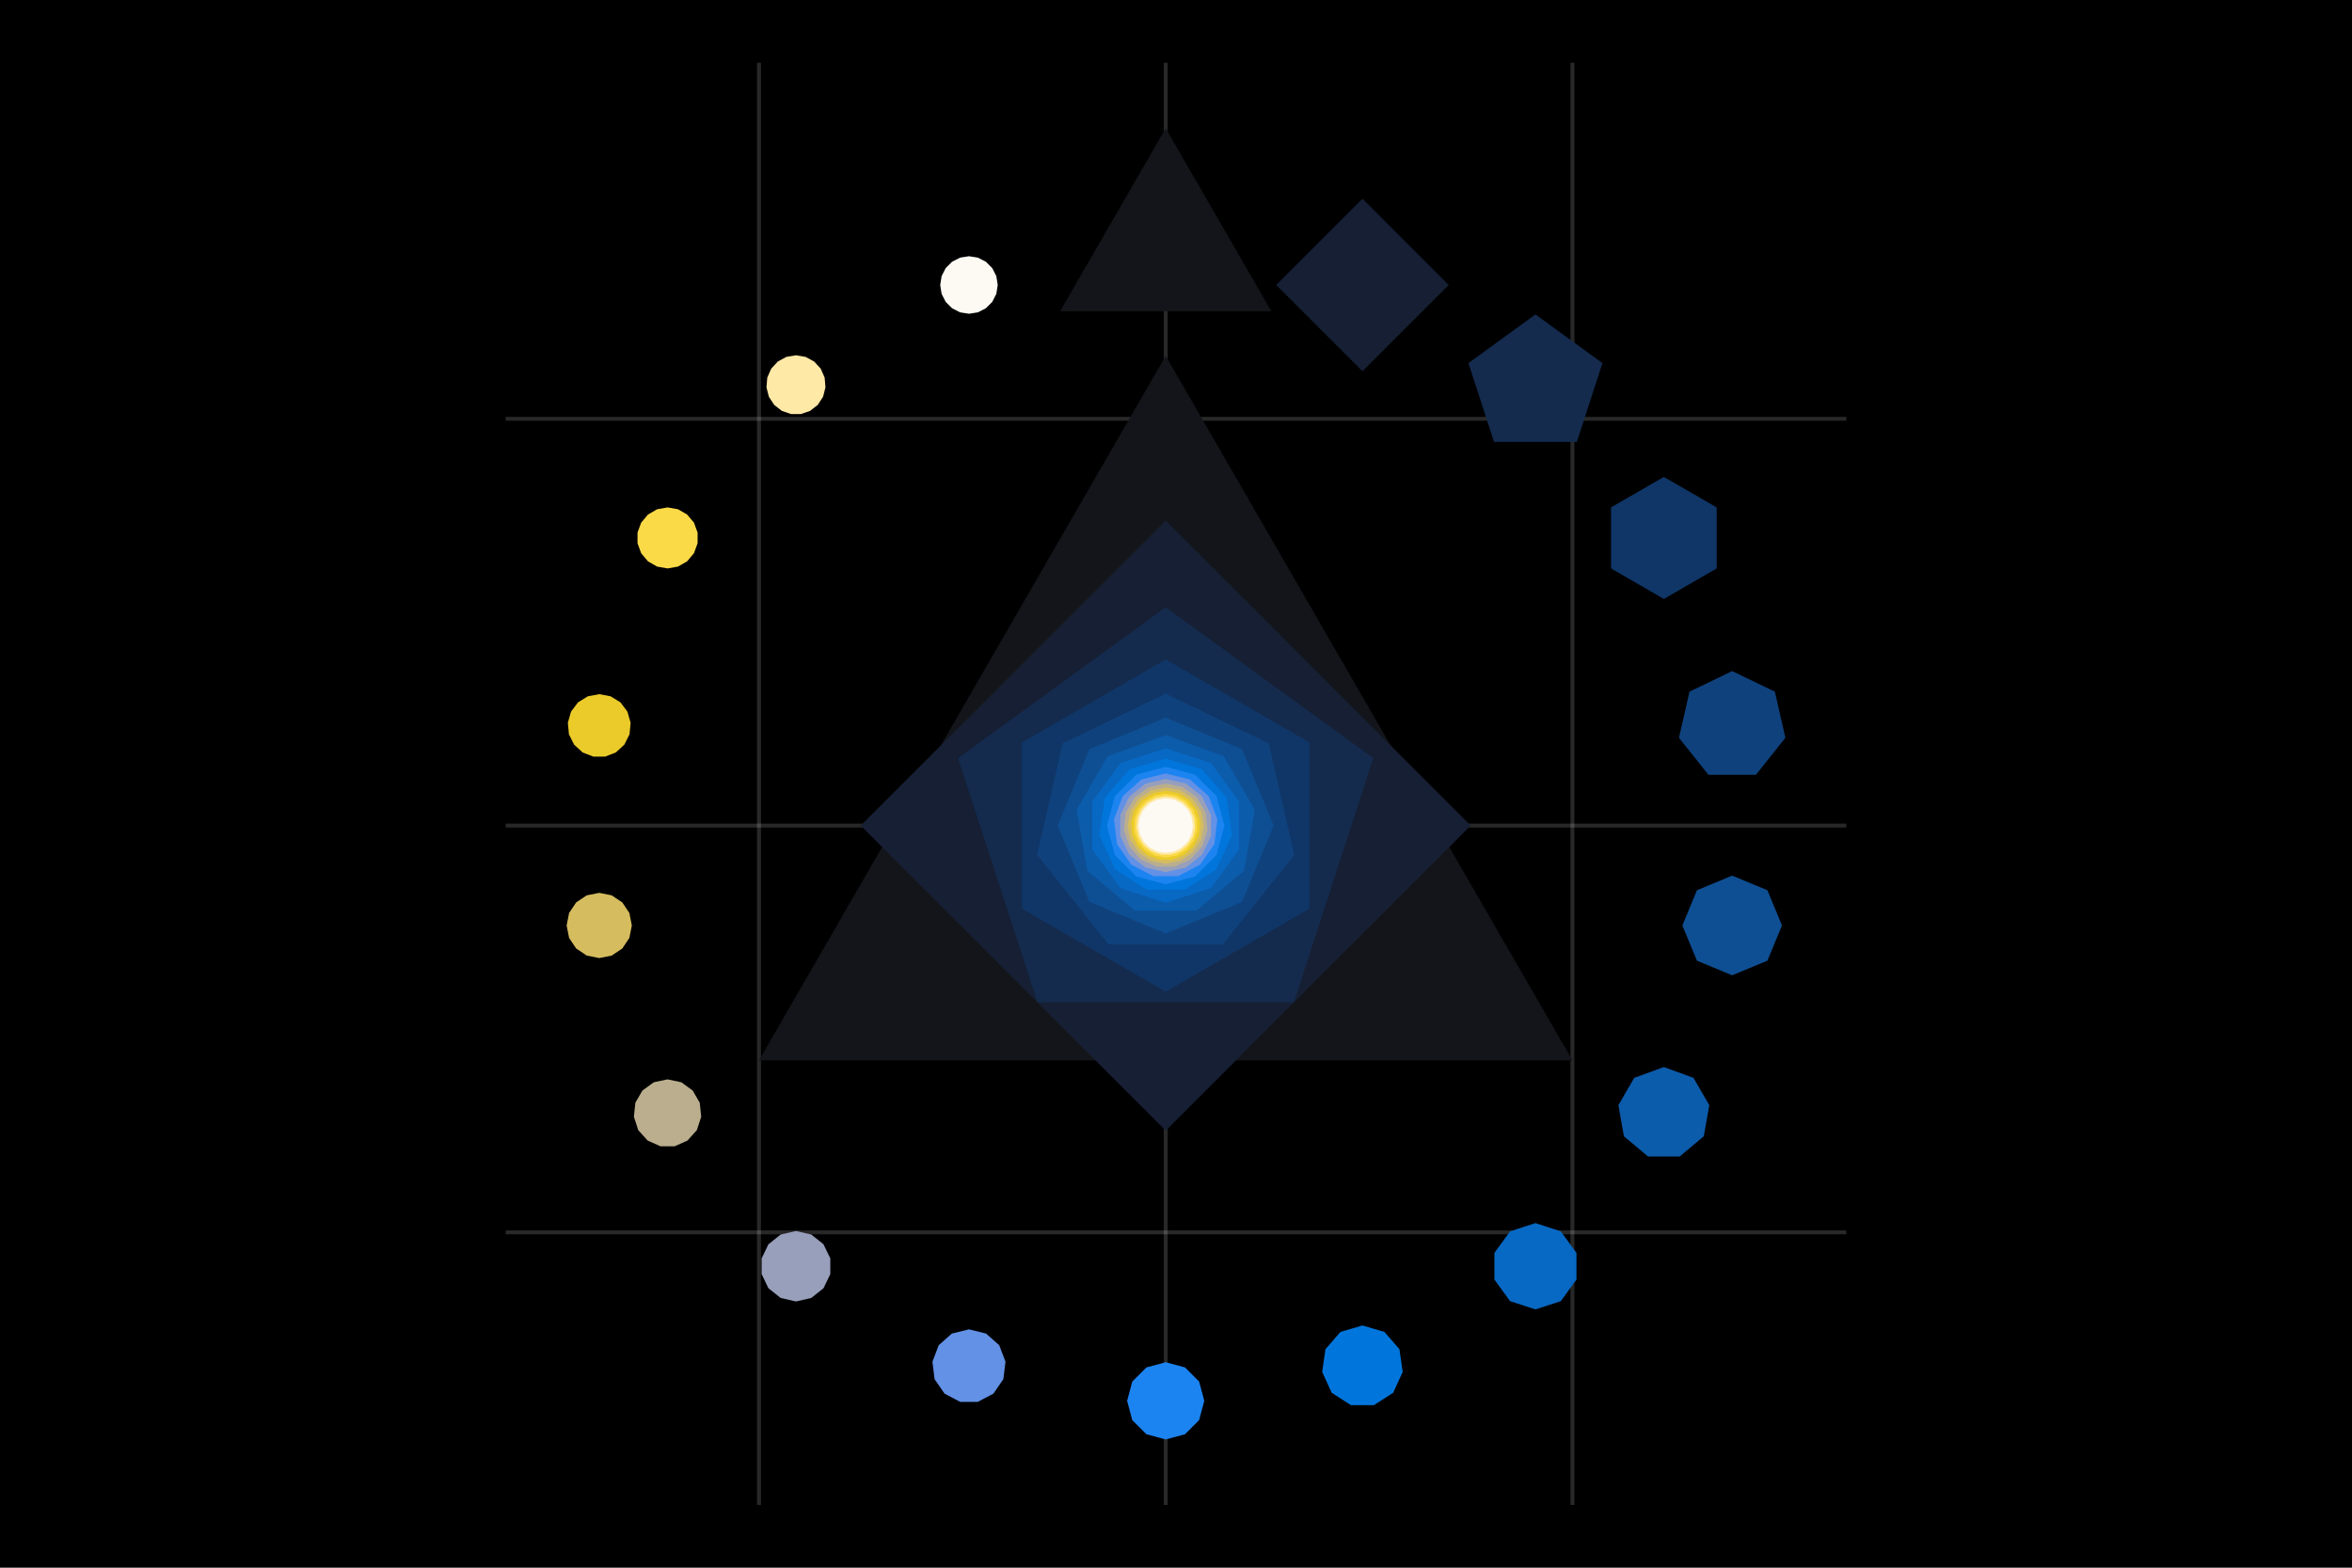<?xml version="1.0" encoding="UTF-8"?>
<svg xmlns="http://www.w3.org/2000/svg" xmlns:xlink="http://www.w3.org/1999/xlink" width="450pt" height="300pt" viewBox="0 0 450 300" version="1.1">
<g id="surface1-9b583c00">
<rect x="0" y="0" width="450" height="300" style="fill:rgb(0%,0%,0%);fill-opacity:1;stroke:none;"/>
<path style="fill:none;stroke-width:1;stroke-linecap:butt;stroke-linejoin:miter;stroke:rgb(100%,100%,100%);stroke-opacity:0.16;stroke-miterlimit:2;" d="M 193.615 384 L 193.615 16 " transform="matrix(0.75,0,0,0.75,0,0)"/>
<path style="fill:none;stroke-width:1;stroke-linecap:butt;stroke-linejoin:miter;stroke:rgb(100%,100%,100%);stroke-opacity:0.16;stroke-miterlimit:2;" d="M 297.375 384 L 297.375 16 " transform="matrix(0.75,0,0,0.75,0,0)"/>
<path style="fill:none;stroke-width:1;stroke-linecap:butt;stroke-linejoin:miter;stroke:rgb(100%,100%,100%);stroke-opacity:0.16;stroke-miterlimit:2;" d="M 401.135 384 L 401.135 16 " transform="matrix(0.75,0,0,0.75,0,0)"/>
<path style="fill:none;stroke-width:1;stroke-linecap:butt;stroke-linejoin:miter;stroke:rgb(100%,100%,100%);stroke-opacity:0.16;stroke-miterlimit:2;" d="M 129 314.438 L 471 314.438 " transform="matrix(0.75,0,0,0.75,0,0)"/>
<path style="fill:none;stroke-width:1;stroke-linecap:butt;stroke-linejoin:miter;stroke:rgb(100%,100%,100%);stroke-opacity:0.16;stroke-miterlimit:2;" d="M 129 210.646 L 471 210.646 " transform="matrix(0.75,0,0,0.75,0,0)"/>
<path style="fill:none;stroke-width:1;stroke-linecap:butt;stroke-linejoin:miter;stroke:rgb(100%,100%,100%);stroke-opacity:0.16;stroke-miterlimit:2;" d="M 129 106.854 L 471 106.854 " transform="matrix(0.75,0,0,0.75,0,0)"/>
<path style=" stroke:none;fill-rule:evenodd;fill:rgb(7.722%,8.283%,10.246%);fill-opacity:1;" d="M 300.852 202.926 L 145.211 202.926 L 223.031 68.098 Z M 300.852 202.926 "/>
<path style=" stroke:none;fill-rule:evenodd;fill:rgb(8.877%,12.466%,20.189%);fill-opacity:1;" d="M 281.395 157.984 L 223.031 216.367 L 164.664 157.984 L 223.031 99.602 Z M 281.395 157.984 "/>
<path style=" stroke:none;fill-rule:evenodd;fill:rgb(7.906%,16.86%,30.658%);fill-opacity:1;" d="M 262.75 145.074 L 247.578 191.781 L 198.484 191.781 L 183.312 145.074 L 223.031 116.211 Z M 262.75 145.074 "/>
<path style=" stroke:none;fill-rule:evenodd;fill:rgb(6.22%,21.443%,40.367%);fill-opacity:1;" d="M 250.543 142.094 L 250.543 173.875 L 223.031 189.762 L 195.516 173.875 L 195.516 142.094 L 223.031 126.203 Z M 250.543 142.094 "/>
<path style=" stroke:none;fill-rule:evenodd;fill:rgb(5.964%,26.17%,49.192%);fill-opacity:1;" d="M 242.742 142.262 L 247.609 163.594 L 233.969 180.707 L 212.09 180.707 L 198.449 163.594 L 203.32 142.262 L 223.031 132.766 Z M 242.742 142.262 "/>
<path style=" stroke:none;fill-rule:evenodd;fill:rgb(5.724%,31.04%,58.113%);fill-opacity:1;" d="M 237.621 143.387 L 243.664 157.984 L 237.621 172.578 L 223.031 178.625 L 208.438 172.578 L 202.395 157.984 L 208.438 143.387 L 223.031 137.344 Z M 237.621 143.387 "/>
<path style=" stroke:none;fill-rule:evenodd;fill:rgb(4.892%,36.044%,67.29%);fill-opacity:1;" d="M 234.145 144.734 L 240.062 154.98 L 238.008 166.633 L 228.945 174.238 L 217.117 174.238 L 208.055 166.633 L 206 154.98 L 211.914 144.734 L 223.031 140.688 Z M 234.145 144.734 "/>
<path style=" stroke:none;fill-rule:evenodd;fill:rgb(3.07%,41.172%,76.704%);fill-opacity:1;" d="M 231.711 146.035 L 237.074 153.422 L 237.074 162.547 L 231.711 169.934 L 223.031 172.754 L 214.352 169.934 L 208.988 162.547 L 208.988 153.422 L 214.352 146.035 L 223.031 143.215 Z M 231.711 146.035 "/>
<path style=" stroke:none;fill-rule:evenodd;fill:rgb(0.369%,46.415%,86.319%);fill-opacity:1;" d="M 229.949 147.215 L 234.672 152.664 L 235.699 159.805 L 232.703 166.367 L 226.637 170.266 L 219.426 170.266 L 213.359 166.367 L 210.363 159.805 L 211.387 152.664 L 216.109 147.215 L 223.031 145.184 Z M 229.949 147.215 "/>
<path style=" stroke:none;fill-rule:evenodd;fill:rgb(11.137%,51.722%,94.285%);fill-opacity:1;" d="M 228.645 148.254 L 232.758 152.367 L 234.262 157.984 L 232.758 163.602 L 228.645 167.715 L 223.031 169.219 L 217.414 167.715 L 213.305 163.602 L 211.797 157.984 L 213.305 152.367 L 217.414 148.254 L 223.031 146.75 Z M 228.645 148.254 "/>
<path style=" stroke:none;fill-rule:evenodd;fill:rgb(38.665%,56.947%,90.185%);fill-opacity:1;" d="M 227.66 149.16 L 231.227 152.324 L 232.918 156.781 L 232.344 161.516 L 229.637 165.441 L 225.414 167.66 L 220.645 167.66 L 216.426 165.441 L 213.715 161.516 L 213.141 156.781 L 214.832 152.324 L 218.402 149.16 L 223.031 148.02 Z M 227.66 149.16 "/>
<path style=" stroke:none;fill-rule:evenodd;fill:rgb(59.535%,62.442%,73.269%);fill-opacity:1;" d="M 226.898 149.949 L 230 152.426 L 231.719 156 L 231.719 159.969 L 230 163.543 L 226.898 166.016 L 223.031 166.898 L 219.164 166.016 L 216.062 163.543 L 214.34 159.969 L 214.34 156 L 216.062 152.426 L 219.164 149.949 L 223.031 149.066 Z M 226.898 149.949 "/>
<path style=" stroke:none;fill-rule:evenodd;fill:rgb(73.039%,68.029%,55.471%);fill-opacity:1;" d="M 226.301 150.641 L 229.004 152.605 L 230.676 155.5 L 231.023 158.824 L 229.992 162.004 L 227.754 164.488 L 224.703 165.848 L 221.359 165.848 L 218.305 164.488 L 216.07 162.004 L 215.039 158.824 L 215.387 155.5 L 217.059 152.605 L 219.762 150.641 L 223.031 149.945 Z M 226.301 150.641 "/>
<path style=" stroke:none;fill-rule:evenodd;fill:rgb(83.569%,73.575%,37.493%);fill-opacity:1;" d="M 225.82 151.242 L 228.188 152.824 L 229.77 155.191 L 230.324 157.984 L 229.77 160.777 L 228.188 163.145 L 225.82 164.727 L 223.031 165.281 L 220.238 164.727 L 217.871 163.145 L 216.289 160.777 L 215.734 157.984 L 216.289 155.191 L 217.871 152.824 L 220.238 151.242 L 223.031 150.688 Z M 225.82 151.242 "/>
<path style=" stroke:none;fill-rule:evenodd;fill:rgb(92.018%,79.327%,16.789%);fill-opacity:1;" d="M 225.438 151.77 L 227.52 153.059 L 228.992 155.016 L 229.664 157.371 L 229.438 159.809 L 228.348 162 L 226.535 163.648 L 224.254 164.535 L 221.805 164.535 L 219.523 163.648 L 217.715 162 L 216.625 159.809 L 216.398 157.371 L 217.066 155.016 L 218.543 153.059 L 220.625 151.77 L 223.031 151.32 Z M 225.438 151.77 "/>
<path style=" stroke:none;fill-rule:evenodd;fill:rgb(98.196%,85.161%,28.16%);fill-opacity:1;" d="M 225.121 152.238 L 226.961 153.301 L 228.324 154.926 L 229.051 156.922 L 229.051 159.047 L 228.324 161.043 L 226.961 162.668 L 225.121 163.73 L 223.031 164.102 L 220.938 163.73 L 219.102 162.668 L 217.734 161.043 L 217.008 159.047 L 217.008 156.922 L 217.734 154.926 L 219.102 153.301 L 220.938 152.238 L 223.031 151.867 Z M 225.121 152.238 "/>
<path style=" stroke:none;fill-rule:evenodd;fill:rgb(99.972%,91.242%,65.429%);fill-opacity:1;" d="M 224.859 152.648 L 226.492 153.535 L 227.75 154.898 L 228.496 156.598 L 228.648 158.449 L 228.191 160.25 L 227.18 161.805 L 225.715 162.945 L 223.957 163.547 L 222.102 163.547 L 220.348 162.945 L 218.883 161.805 L 217.867 160.25 L 217.41 158.449 L 217.566 156.598 L 218.309 154.898 L 219.566 153.535 L 221.199 152.648 L 223.031 152.344 Z M 224.859 152.648 "/>
<path style=" stroke:none;fill-rule:evenodd;fill:rgb(98.715%,97.679%,95.311%);fill-opacity:1;" d="M 224.645 153.02 L 226.098 153.758 L 227.254 154.914 L 227.996 156.371 L 228.25 157.984 L 227.996 159.598 L 227.254 161.055 L 226.098 162.207 L 224.645 162.949 L 223.031 163.207 L 221.418 162.949 L 219.961 162.207 L 218.809 161.055 L 218.066 159.598 L 217.809 157.984 L 218.066 156.371 L 218.809 154.914 L 219.961 153.758 L 221.418 153.02 L 223.031 152.762 Z M 224.645 153.02 "/>
<path style=" stroke:none;fill-rule:evenodd;fill:rgb(7.722%,8.283%,10.246%);fill-opacity:1;" d="M 243.25 59.574 L 202.812 59.574 L 223.031 24.547 Z M 243.25 59.574 "/>
<path style=" stroke:none;fill-rule:evenodd;fill:rgb(8.877%,12.466%,20.189%);fill-opacity:1;" d="M 277.18 54.539 L 260.672 71.051 L 244.164 54.539 L 260.672 38.023 Z M 277.18 54.539 "/>
<path style=" stroke:none;fill-rule:evenodd;fill:rgb(7.906%,16.86%,30.658%);fill-opacity:1;" d="M 306.59 69.488 L 301.695 84.562 L 285.848 84.562 L 280.953 69.488 L 293.77 60.172 Z M 306.59 69.488 "/>
<path style=" stroke:none;fill-rule:evenodd;fill:rgb(6.22%,21.443%,40.367%);fill-opacity:1;" d="M 328.449 97.102 L 328.449 108.777 L 318.34 114.617 L 308.23 108.777 L 308.23 97.102 L 318.34 91.266 Z M 328.449 97.102 "/>
<path style=" stroke:none;fill-rule:evenodd;fill:rgb(5.964%,26.17%,49.192%);fill-opacity:1;" d="M 339.574 132.355 L 341.59 141.191 L 335.941 148.277 L 326.883 148.277 L 321.234 141.191 L 323.25 132.355 L 331.41 128.426 Z M 339.574 132.355 "/>
<path style=" stroke:none;fill-rule:evenodd;fill:rgb(5.724%,31.04%,58.113%);fill-opacity:1;" d="M 338.152 170.359 L 340.941 177.102 L 338.152 183.84 L 331.41 186.633 L 324.672 183.84 L 321.883 177.102 L 324.672 170.359 L 331.41 167.566 Z M 338.152 170.359 "/>
<path style=" stroke:none;fill-rule:evenodd;fill:rgb(4.892%,36.044%,67.29%);fill-opacity:1;" d="M 324.012 206.266 L 327.031 211.496 L 325.98 217.441 L 321.359 221.32 L 315.32 221.32 L 310.699 217.441 L 309.648 211.496 L 312.668 206.266 L 318.34 204.199 Z M 324.012 206.266 "/>
<path style=" stroke:none;fill-rule:evenodd;fill:rgb(3.07%,41.172%,76.704%);fill-opacity:1;" d="M 298.621 235.637 L 301.621 239.762 L 301.621 244.867 L 298.621 248.996 L 293.77 250.57 L 288.918 248.996 L 285.922 244.867 L 285.922 239.762 L 288.918 235.637 L 293.77 234.059 Z M 298.621 235.637 "/>
<path style=" stroke:none;fill-rule:evenodd;fill:rgb(0.369%,46.415%,86.319%);fill-opacity:1;" d="M 264.879 254.883 L 267.75 258.195 L 268.375 262.539 L 266.551 266.527 L 262.863 268.898 L 258.477 268.898 L 254.789 266.527 L 252.969 262.539 L 253.594 258.195 L 256.465 254.883 L 260.672 253.648 Z M 264.879 254.883 "/>
<path style=" stroke:none;fill-rule:evenodd;fill:rgb(11.137%,51.722%,94.285%);fill-opacity:1;" d="M 226.723 261.676 L 229.422 264.379 L 230.414 268.07 L 229.422 271.762 L 226.723 274.465 L 223.031 275.453 L 219.34 274.465 L 216.637 271.762 L 215.648 268.07 L 216.637 264.379 L 219.34 261.676 L 223.031 260.684 Z M 226.723 261.676 "/>
<path style=" stroke:none;fill-rule:evenodd;fill:rgb(38.665%,56.947%,90.185%);fill-opacity:1;" d="M 188.66 255.195 L 191.184 257.43 L 192.379 260.582 L 191.973 263.926 L 190.059 266.699 L 187.074 268.266 L 183.707 268.266 L 180.723 266.699 L 178.809 263.926 L 178.402 260.582 L 179.598 257.43 L 182.117 255.195 L 185.391 254.391 Z M 188.66 255.195 "/>
<path style=" stroke:none;fill-rule:evenodd;fill:rgb(59.535%,62.442%,73.269%);fill-opacity:1;" d="M 155.215 236.242 L 157.559 238.113 L 158.859 240.816 L 158.859 243.816 L 157.559 246.52 L 155.215 248.387 L 152.289 249.055 L 149.363 248.387 L 147.02 246.52 L 145.719 243.816 L 145.719 240.816 L 147.02 238.113 L 149.363 236.242 L 152.289 235.574 Z M 155.215 236.242 "/>
<path style=" stroke:none;fill-rule:evenodd;fill:rgb(73.039%,68.029%,55.471%);fill-opacity:1;" d="M 130.355 207.109 L 132.531 208.691 L 133.879 211.023 L 134.16 213.703 L 133.328 216.266 L 131.527 218.266 L 129.066 219.363 L 126.375 219.363 L 123.914 218.266 L 122.113 216.266 L 121.281 213.703 L 121.562 211.023 L 122.91 208.691 L 125.086 207.109 L 127.723 206.551 Z M 130.355 207.109 "/>
<path style=" stroke:none;fill-rule:evenodd;fill:rgb(83.569%,73.575%,37.493%);fill-opacity:1;" d="M 117.035 171.336 L 119.059 172.688 L 120.414 174.711 L 120.887 177.102 L 120.414 179.488 L 119.059 181.512 L 117.035 182.867 L 114.648 183.34 L 112.262 182.867 L 110.238 181.512 L 108.883 179.488 L 108.41 177.102 L 108.883 174.711 L 110.238 172.688 L 112.262 171.336 L 114.648 170.859 Z M 117.035 171.336 "/>
<path style=" stroke:none;fill-rule:evenodd;fill:rgb(92.018%,79.327%,16.789%);fill-opacity:1;" d="M 116.824 133.246 L 118.711 134.41 L 120.043 136.18 L 120.652 138.312 L 120.445 140.52 L 119.457 142.5 L 117.82 143.996 L 115.758 144.793 L 113.539 144.793 L 111.477 143.996 L 109.84 142.5 L 108.852 140.52 L 108.645 138.312 L 109.254 136.18 L 110.586 134.41 L 112.473 133.246 L 114.648 132.84 Z M 116.824 133.246 "/>
<path style=" stroke:none;fill-rule:evenodd;fill:rgb(98.196%,85.161%,28.16%);fill-opacity:1;" d="M 129.719 97.453 L 131.473 98.469 L 132.777 100.023 L 133.469 101.926 L 133.469 103.953 L 132.777 105.859 L 131.473 107.414 L 129.719 108.426 L 127.723 108.777 L 125.727 108.426 L 123.969 107.414 L 122.668 105.859 L 121.973 103.953 L 121.973 101.926 L 122.668 100.023 L 123.969 98.469 L 125.727 97.453 L 127.723 97.102 Z M 129.719 97.453 "/>
<path style=" stroke:none;fill-rule:evenodd;fill:rgb(99.972%,91.242%,65.429%);fill-opacity:1;" d="M 154.129 68.297 L 155.766 69.184 L 157.031 70.555 L 157.777 72.262 L 157.934 74.121 L 157.473 75.93 L 156.453 77.488 L 154.984 78.633 L 153.223 79.238 L 151.355 79.238 L 149.594 78.633 L 148.125 77.488 L 147.105 75.93 L 146.645 74.121 L 146.801 72.262 L 147.551 70.555 L 148.812 69.184 L 150.449 68.297 L 152.289 67.988 Z M 154.129 68.297 "/>
<path style=" stroke:none;fill-rule:evenodd;fill:rgb(98.715%,97.679%,95.311%);fill-opacity:1;" d="M 187.09 49.301 L 188.625 50.086 L 189.84 51.301 L 190.625 52.836 L 190.891 54.539 L 190.625 56.238 L 189.84 57.773 L 188.625 58.988 L 187.09 59.773 L 185.391 60.043 L 183.688 59.773 L 182.156 58.988 L 180.938 57.773 L 180.156 56.238 L 179.887 54.539 L 180.156 52.836 L 180.938 51.301 L 182.156 50.086 L 183.688 49.301 L 185.391 49.031 Z M 187.09 49.301 "/>
</g>
</svg>
